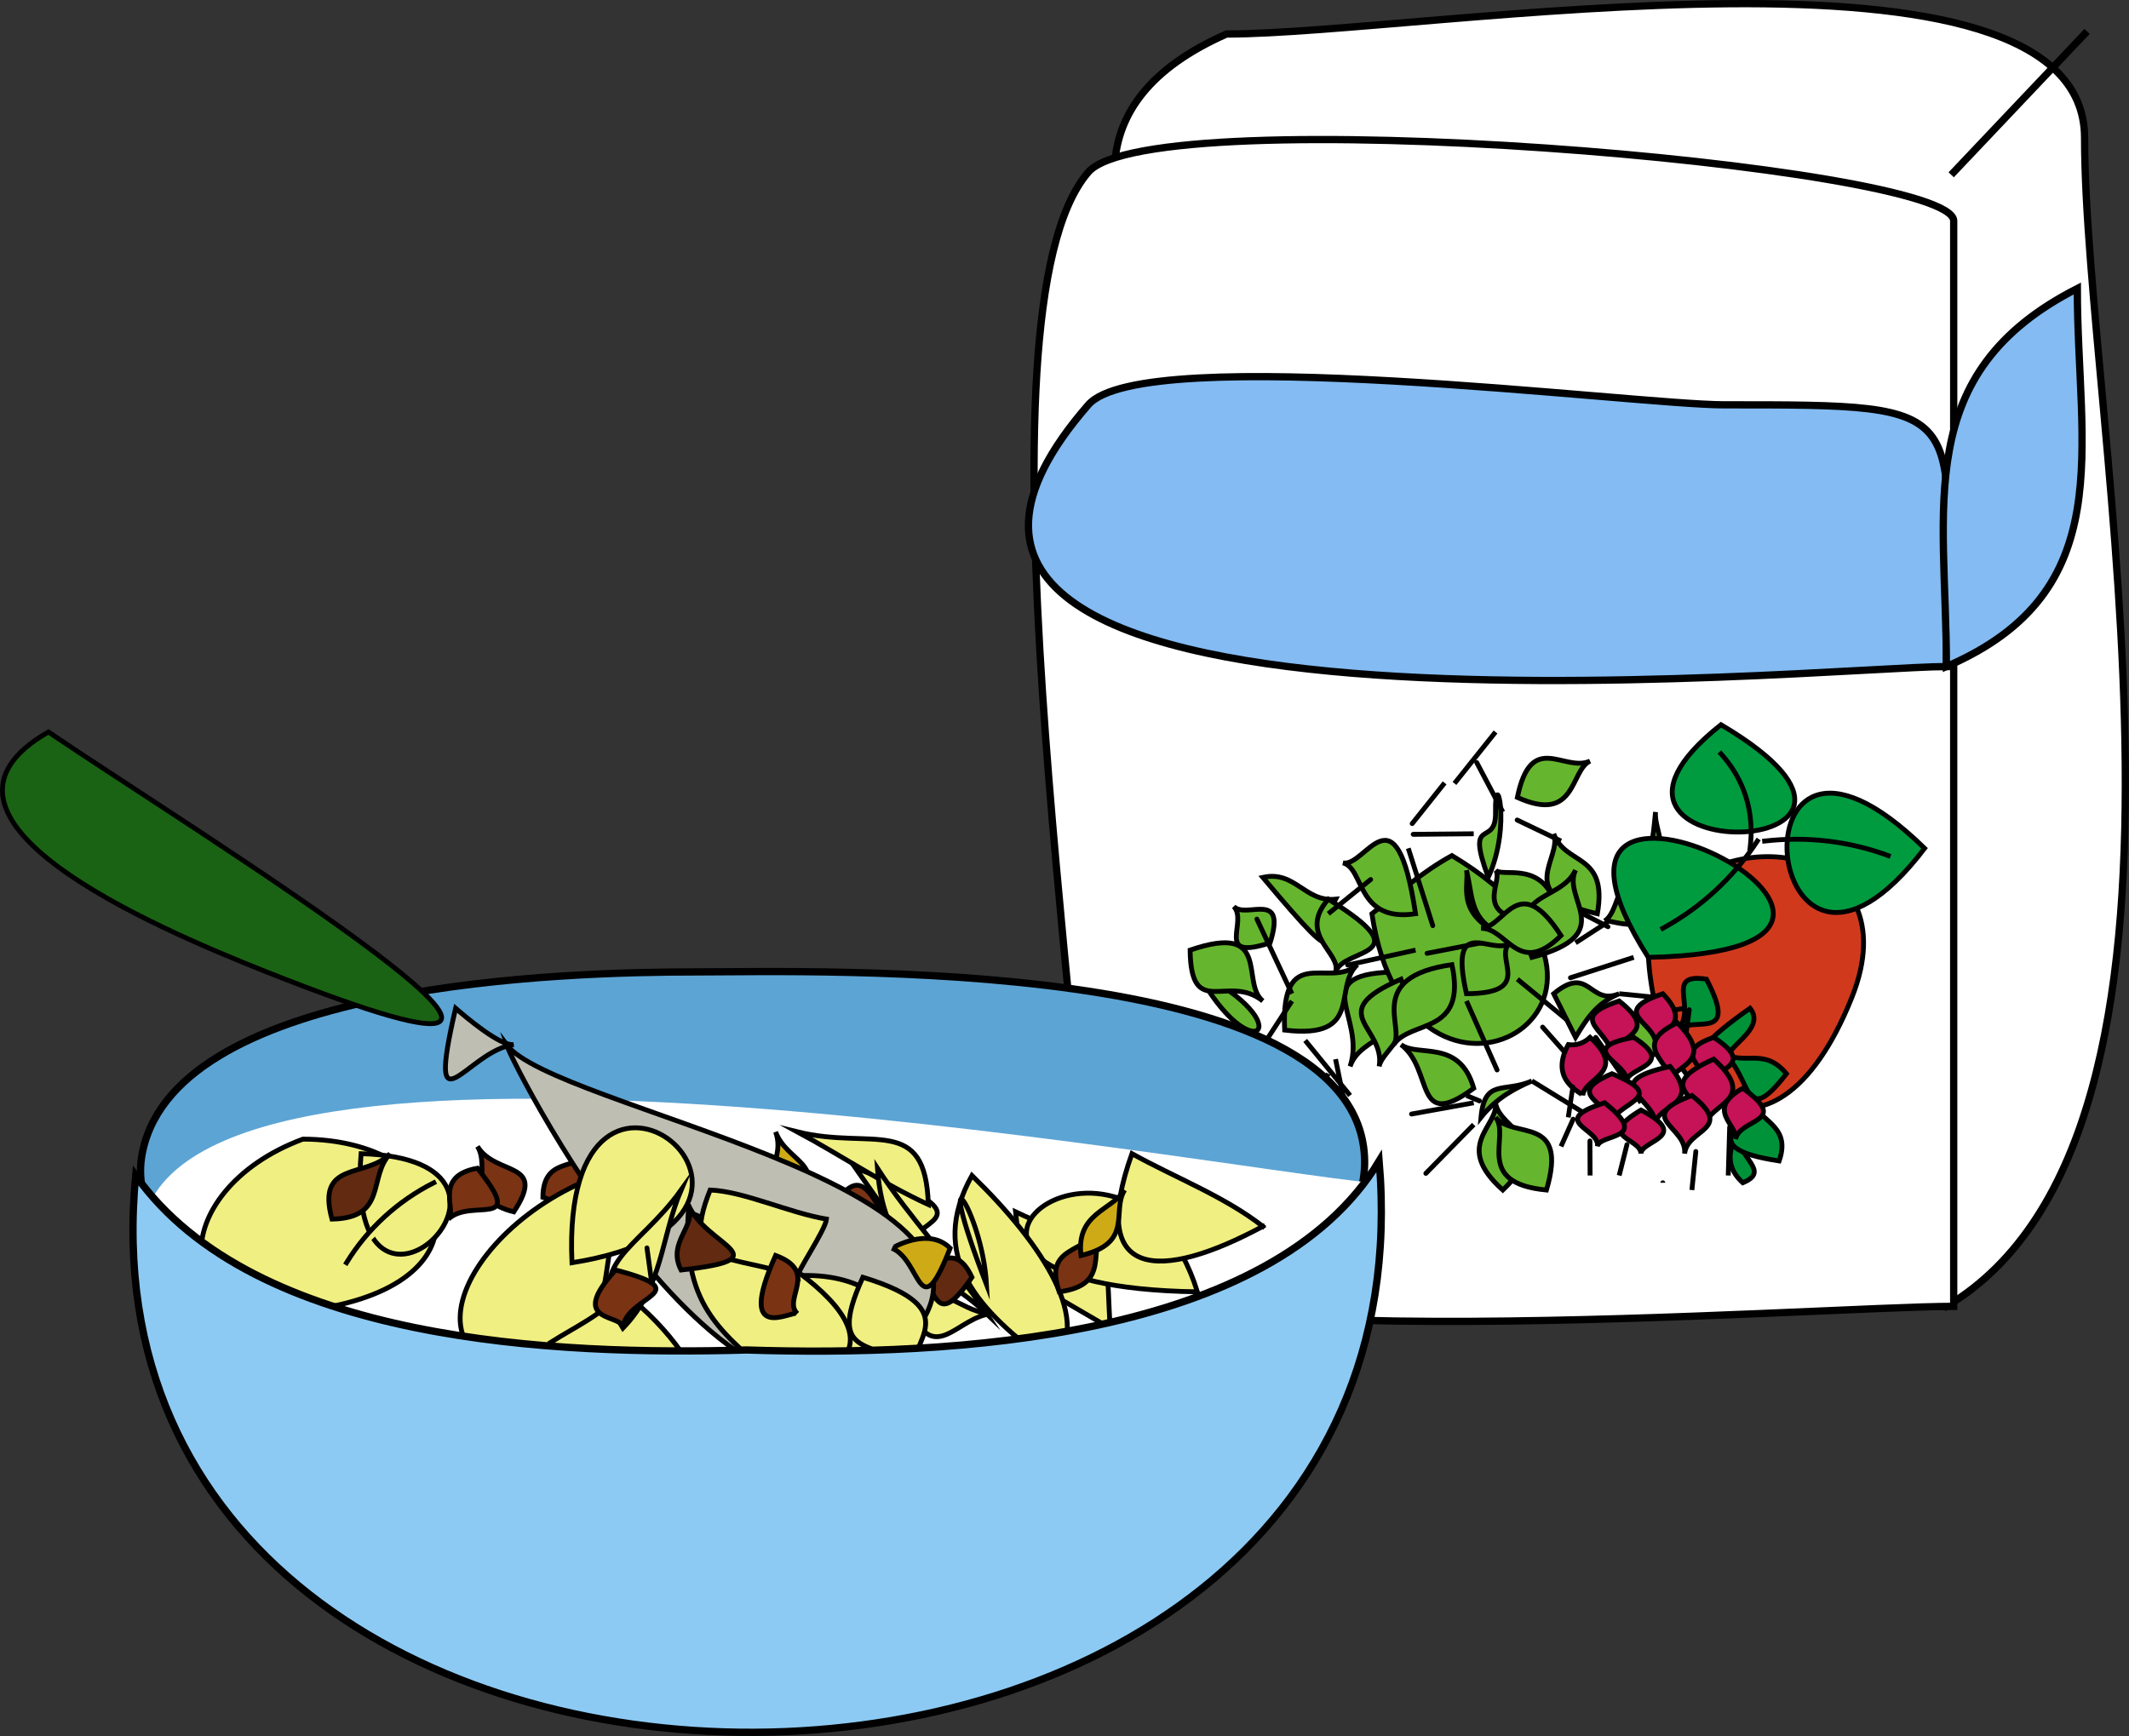 <svg xmlns="http://www.w3.org/2000/svg" xmlns:xlink="http://www.w3.org/1999/xlink" version="1.1" id="Layer_1" x="0px" y="0px" enable-background="new 0 0 822.05 841.89" xml:space="preserve" viewBox="303.76 330.16 219.57 179.08">
<rect x="303.76" y="330.16" width="219.57" height="179.08" fill="#333333" stroke="none"/>
<path fill-rule="evenodd" clip-rule="evenodd" fill="#FFFFFF" stroke="#000000" stroke-width="0.75" stroke-linecap="square" stroke-miterlimit="10" d="  M430.25,333.67c20.365,0,88.5-11.92,88.5,10.728c0,29.363,15.935,102.561-14.25,120.522c-17.099-22.559-34.197-45.118-51.297-67.677  C440.908,381.022,398.502,347.717,430.25,333.67z"/>
<path fill-rule="evenodd" clip-rule="evenodd" fill="#FFFFFF" stroke="#000000" stroke-width="0.75" stroke-linecap="square" stroke-miterlimit="10" d="  M505.25,464.92c-13.873,0-89.25,5.803-89.25-5.027c0-20.593-12.591-97.399,0-111.973c6.576-7.611,89.25-0.719,89.25,5.027  C505.25,390.272,505.25,427.596,505.25,464.92z"/>
<path fill-rule="evenodd" clip-rule="evenodd" fill="#F0EF82" d="M505.25,347.92l13.5-14.25L505.25,347.92z"/>
<line fill="none" stroke="#000000" stroke-width="0.75" stroke-linecap="square" stroke-miterlimit="10" x1="505.25" y1="347.92" x2="518.75" y2="333.67"/>
<path fill-rule="evenodd" clip-rule="evenodd" fill="#83BBF2" stroke="#000000" stroke-width="0.75" stroke-linecap="square" stroke-miterlimit="10" d="  M504.5,398.92c-12.331,0-121.454,10.844-88.5-27c5.7-6.546,56.368,0,65.556,0C508.299,371.92,504.5,371.811,504.5,398.92z"/>
<path fill-rule="evenodd" clip-rule="evenodd" fill="#83BBF2" stroke="#000000" stroke-width="0.75" stroke-linecap="square" stroke-miterlimit="10" d="  M518,359.92c-17.16,8.74-13.5,22.513-13.5,39C522.458,391.192,518,376.409,518,359.92z"/>
<path fill-rule="evenodd" clip-rule="evenodd" fill="#65B62E" stroke="#000000" stroke-width="0.5" stroke-linecap="square" stroke-miterlimit="10" d="  M461.75,441.67c-2.869,1.265-4.873-0.304-5.25,3.75C458.165,443.333,460.129,442.385,461.75,441.67z"/>
<path fill-rule="evenodd" clip-rule="evenodd" fill="#65B62E" stroke="#000000" stroke-width="0.5" stroke-linecap="square" stroke-miterlimit="10" d="  M455,443.17C457.986,444.4,455.546,443.395,455,443.17L455,443.17z"/>
<path fill-rule="evenodd" clip-rule="evenodd" fill="#65B62E" stroke="#000000" stroke-width="0.5" stroke-linecap="square" stroke-miterlimit="10" d="  M443,440.17c1.151-3.435,6.516-2.377,5.25-9.75C438.079,430.428,444.758,434.926,443,440.17z"/>
<path fill-rule="evenodd" clip-rule="evenodd" fill="#65B62E" stroke="#000000" stroke-width="0.5" stroke-linecap="square" stroke-miterlimit="10" d="  M443,443.17C436.811,435.583,436.836,435.613,443,443.17L443,443.17z"/>
<path fill-rule="evenodd" clip-rule="evenodd" fill="#65B62E" stroke="#000000" stroke-width="0.5" stroke-linecap="square" stroke-miterlimit="10" d="  M425.75,437.17C432.075,443.349,432.044,443.318,425.75,437.17L425.75,437.17z"/>
<path fill-rule="evenodd" clip-rule="evenodd" fill="#65B62E" stroke="#000000" stroke-width="0.5" stroke-linecap="square" stroke-miterlimit="10" d="  M427.25,430.42C432.978,440.895,438.082,435.907,427.25,430.42L427.25,430.42z"/>
<path fill-rule="evenodd" clip-rule="evenodd" fill="#65B62E" stroke="#000000" stroke-width="0.5" stroke-linecap="square" stroke-miterlimit="10" d="  M435.5,446.92C430.398,441.299,430.309,441.199,435.5,446.92L435.5,446.92z"/>
<path fill-rule="evenodd" clip-rule="evenodd" fill="#65B62E" stroke="#000000" stroke-width="0.5" stroke-linecap="square" stroke-miterlimit="10" d="  M431,423.67c1.523,1.595-2.068,5.646,3.75,3.75C436.497,421.875,432.274,425.004,431,423.67z"/>
<path fill-rule="evenodd" clip-rule="evenodd" fill="#65B62E" stroke="#000000" stroke-width="0.5" stroke-linecap="square" stroke-miterlimit="10" d="  M445.25,424.42c2.749-2.141,5.181-4.308,8.25-6C478.207,433.254,449.122,450.29,445.25,424.42z"/>
<path fill-rule="evenodd" clip-rule="evenodd" fill="#65B62E" stroke="#000000" stroke-width="0.5" stroke-linecap="square" stroke-miterlimit="10" d="  M448.25,437.92c1.767,1.328,6.044-0.628,7.5,4.5C449.532,447.02,451.658,440.483,448.25,437.92z"/>
<path fill-rule="evenodd" clip-rule="evenodd" fill="#65B62E" stroke="#000000" stroke-width="0.5" stroke-linecap="square" stroke-miterlimit="10" d="  M474.5,413.92c-0.208,2.12,2.36,4.74-2.25,7.5C474.094,418.975,474.227,416.704,474.5,413.92z"/>
<path fill-rule="evenodd" clip-rule="evenodd" fill="#65B62E" stroke="#000000" stroke-width="0.5" stroke-linecap="square" stroke-miterlimit="10" d="  M458,413.92c0.082,3.839-3.171,0.176-0.75,6.75C459.726,415.2,457.896,409.033,458,413.92z"/>
<path fill-rule="evenodd" clip-rule="evenodd" fill="#65B62E" stroke="#000000" stroke-width="0.5" stroke-linecap="square" stroke-miterlimit="10" d="  M467.75,434.17C470.277,436.621,471.119,437.437,467.75,434.17L467.75,434.17z"/>
<path fill-rule="evenodd" clip-rule="evenodd" fill="#65B62E" stroke="#000000" stroke-width="0.5" stroke-linecap="square" stroke-miterlimit="10" d="  M470.75,432.67c-2.396,1.002-3.431,2.71-4.5,4.5c-0.75-1.5-1.5-3-2.25-4.5C467.702,429.581,467.671,433.958,470.75,432.67z"/>
<path fill-rule="evenodd" clip-rule="evenodd" fill="#65B62E" stroke="#000000" stroke-width="0.5" stroke-linecap="square" stroke-miterlimit="10" d="  M467,424.42C473.221,427.627,466.212,424.014,467,424.42L467,424.42z"/>
<path fill-rule="evenodd" clip-rule="evenodd" fill="#65B62E" stroke="#000000" stroke-width="0.5" stroke-linecap="square" stroke-miterlimit="10" d="  M466.25,427.42C472.985,423.052,467.501,426.609,466.25,427.42L466.25,427.42z"/>
<path fill-rule="evenodd" clip-rule="evenodd" fill="#65B62E" stroke="#000000" stroke-width="0.5" stroke-linecap="square" stroke-miterlimit="10" d="  M455,419.92c0.736,3.165,0.31,4.998,3.75,6.75C453.725,424.4,455.34,421.383,455,419.92z"/>
<path fill-rule="evenodd" clip-rule="evenodd" fill="#65B62E" stroke="#000000" stroke-width="0.5" stroke-linecap="square" stroke-miterlimit="10" d="  M446,440.17c0.686-4.096-5.857-5.5,2.25-9C450.394,436.69,446.297,438.394,446,440.17z"/>
<path fill-rule="evenodd" clip-rule="evenodd" fill="#65B62E" stroke="#000000" stroke-width="0.5" stroke-linecap="square" stroke-miterlimit="10" d="  M458,443.92c0.378,2.807,6.373,3.62,0.75,9C453.552,448.279,458.331,446.373,458,443.92z"/>
<path fill-rule="evenodd" clip-rule="evenodd" fill="#65B62E" stroke="#000000" stroke-width="0.5" stroke-linecap="square" stroke-miterlimit="10" d="  M461.75,441.67C469.447,446.402,469.481,446.422,461.75,441.67L461.75,441.67z"/>
<path fill-rule="evenodd" clip-rule="evenodd" fill="#65B62E" stroke="#000000" stroke-width="0.5" stroke-linecap="square" stroke-miterlimit="10" d="  M477.5,438.67c-2.582-0.77-5.742,2.85-8.25-3C474.617,432.617,475.04,437.937,477.5,438.67z"/>
<path fill-rule="evenodd" clip-rule="evenodd" fill="#65B62E" stroke="#000000" stroke-width="0.5" stroke-linecap="square" stroke-miterlimit="10" d="  M464,416.17c1.188,3.319,5.603,1.924,4.5,8.25C459.721,422.458,464.932,418.773,464,416.17z"/>
<path fill-rule="evenodd" clip-rule="evenodd" fill="#65B62E" stroke="#000000" stroke-width="0.5" stroke-linecap="square" stroke-miterlimit="10" d="  M442.25,419.17c2.349,0.547,5.47-8.262,7.5,5.25C443.596,425.336,444.495,419.693,442.25,419.17z"/>
<path fill-rule="evenodd" clip-rule="evenodd" fill="#65B62E" stroke="#000000" stroke-width="0.5" stroke-linecap="square" stroke-miterlimit="10" d="  M452.75,410.92C449.922,414.472,446.898,418.268,452.75,410.92L452.75,410.92z"/>
<path fill-rule="evenodd" clip-rule="evenodd" fill="#65B62E" stroke="#000000" stroke-width="0.5" stroke-linecap="square" stroke-miterlimit="10" d="  M458,405.67C449.531,416.287,456.056,408.108,458,405.67L458,405.67z"/>
<path fill-rule="evenodd" clip-rule="evenodd" fill="#65B62E" stroke="#000000" stroke-width="0.5" stroke-linecap="square" stroke-miterlimit="10" d="  M467.75,408.67c-2.074,0.937-1.385,6.508-7.5,3.75C461.689,405.453,465.065,409.882,467.75,408.67z"/>
<path fill-rule="evenodd" clip-rule="evenodd" fill="#65B62E" stroke="#000000" stroke-width="0.5" stroke-linecap="square" stroke-miterlimit="10" d="  M441.5,422.92c-3.173,0.325-4.162-2.994-7.5-2.25C443.515,431.995,439.678,426.333,441.5,422.92z"/>
<path fill-rule="evenodd" clip-rule="evenodd" fill="#65B62E" stroke="#000000" stroke-width="0.5" stroke-linecap="square" stroke-miterlimit="10" d="  M428.75,440.92c-2.914,2.102-1.998,9.636-7.5,1.5C423.664,440.03,427.65,441.713,428.75,440.92z"/>
<path fill-rule="evenodd" clip-rule="evenodd" fill="#65B62E" stroke="#000000" stroke-width="0.5" stroke-linecap="square" stroke-miterlimit="10" d="  M441.5,439.42C443.434,448.906,443.734,450.386,441.5,439.42L441.5,439.42z"/>
<path fill-rule="evenodd" clip-rule="evenodd" fill="#65B62E" stroke="#000000" stroke-width="0.5" stroke-linecap="square" stroke-miterlimit="10" d="  M437.75,453.67c-0.04-2.841-5.43-3.248-1.5-9C443.544,447.056,437.698,449.971,437.75,453.67z"/>
<path fill-rule="evenodd" clip-rule="evenodd" fill="#65B62E" stroke="#000000" stroke-width="0.5" stroke-linecap="square" stroke-miterlimit="10" d="  M433.25,438.67C430.205,447.497,429.75,448.817,433.25,438.67L433.25,438.67z"/>
<path fill-rule="evenodd" clip-rule="evenodd" fill="#65B62E" stroke="#000000" stroke-width="0.5" stroke-linecap="square" stroke-miterlimit="10" d="  M434,433.42c-3.58-2.879-7.413,1.998-7.5-5.25C434.985,425.263,431.651,431.532,434,433.42z"/>
<path fill-rule="evenodd" clip-rule="evenodd" fill="#65B62E" stroke="#000000" stroke-width="0.5" stroke-linecap="square" stroke-miterlimit="10" d="  M443.75,429.67c-2.555,2.328,0.723,7.743-7.5,6.75C435.846,427.278,440.921,432.249,443.75,429.67z"/>
<path fill-rule="evenodd" clip-rule="evenodd" fill="#65B62E" stroke="#000000" stroke-width="0.5" stroke-linecap="square" stroke-miterlimit="10" d="  M441.5,430.42c0.636-1.94-3.977-3.811-0.75-7.5C450.562,428.968,442.337,427.864,441.5,430.42z"/>
<path fill-rule="evenodd" clip-rule="evenodd" fill="#65B62E" stroke="#000000" stroke-width="0.5" stroke-linecap="square" stroke-miterlimit="10" d="  M437,432.67C432.259,422.564,432.108,422.243,437,432.67L437,432.67z"/>
<path fill-rule="evenodd" clip-rule="evenodd" fill="#65B62E" stroke="#000000" stroke-width="0.5" stroke-linecap="square" stroke-miterlimit="10" d="  M437,433.42C431.904,441.256,431.861,441.322,437,433.42L437,433.42z"/>
<path fill-rule="evenodd" clip-rule="evenodd" fill="#65B62E" stroke="#000000" stroke-width="0.5" stroke-linecap="square" stroke-miterlimit="10" d="  M421.25,434.92C431.8,436.991,432.188,437.067,421.25,434.92L421.25,434.92z"/>
<path fill-rule="evenodd" clip-rule="evenodd" fill="#65B62E" stroke="#000000" stroke-width="0.5" stroke-linecap="square" stroke-miterlimit="10" d="  M440.75,440.92C436.084,449.533,436.578,448.62,440.75,440.92L440.75,440.92z"/>
<path fill-rule="evenodd" clip-rule="evenodd" fill="#65B62E" stroke="#000000" stroke-width="0.5" stroke-linecap="square" stroke-miterlimit="10" d="  M449.75,428.17C441.295,430.031,439.534,430.417,449.75,428.17L449.75,428.17z"/>
<path fill-rule="evenodd" clip-rule="evenodd" fill="#65B62E" stroke="#000000" stroke-width="0.5" stroke-linecap="square" stroke-miterlimit="10" d="  M440.75,424.42C446.438,419.826,446.714,419.603,440.75,424.42L440.75,424.42z"/>
<path fill-rule="evenodd" clip-rule="evenodd" fill="#65B62E" stroke="#000000" stroke-width="0.5" stroke-linecap="square" stroke-miterlimit="10" d="  M455.75,416.17C452.225,416.203,443.636,416.283,455.75,416.17L455.75,416.17z"/>
<path fill-rule="evenodd" clip-rule="evenodd" fill="#65B62E" stroke="#000000" stroke-width="0.5" stroke-linecap="square" stroke-miterlimit="10" d="  M449,417.67C452.076,427.381,452.663,429.232,449,417.67L449,417.67z"/>
<path fill-rule="evenodd" clip-rule="evenodd" fill="#65B62E" d="M450.5,394.42L450.5,394.42L450.5,394.42z"/>
<line fill="none" stroke="#000000" stroke-width="0.5" stroke-linecap="square" stroke-miterlimit="10" x1="450.5" y1="394.42" x2="450.5" y2="394.42"/>
<path fill-rule="evenodd" clip-rule="evenodd" fill="#65B62E" stroke="#000000" stroke-width="0.5" stroke-linecap="square" stroke-miterlimit="10" d="  M458.75,413.92C455.966,408.646,454.433,405.741,458.75,413.92L458.75,413.92z"/>
<path fill-rule="evenodd" clip-rule="evenodd" fill="#65B62E" stroke="#000000" stroke-width="0.5" stroke-linecap="square" stroke-miterlimit="10" d="  M464.75,416.92C460.027,414.655,457.53,413.456,464.75,416.92L464.75,416.92z"/>
<path fill-rule="evenodd" clip-rule="evenodd" fill="#65B62E" stroke="#000000" stroke-width="0.5" stroke-linecap="square" stroke-miterlimit="10" d="  M470.75,432.67C478.809,433.47,480.422,433.629,470.75,432.67L470.75,432.67z"/>
<path fill-rule="evenodd" clip-rule="evenodd" fill="#65B62E" stroke="#000000" stroke-width="0.5" stroke-linecap="square" stroke-miterlimit="10" d="  M458,419.92c0.94,1.062-2.806,5.069,4.5,5.25c0.263-0.921,0.763-1.671,1.5-2.25C462.376,419.038,458.67,420.677,458,419.92z"/>
<path fill-rule="evenodd" clip-rule="evenodd" fill="#65B62E" stroke="#000000" stroke-width="0.5" stroke-linecap="square" stroke-miterlimit="10" d="  M473,443.92C466.583,434.644,466.948,435.172,473,443.92L473,443.92z"/>
<path fill-rule="evenodd" clip-rule="evenodd" fill="#65B62E" stroke="#000000" stroke-width="0.5" stroke-linecap="square" stroke-miterlimit="10" d="  M447.5,437.92c1.21-1.816-2.986-6.947,6-8.25C455.083,436.963,449.226,435.329,447.5,437.92z"/>
<path fill-rule="evenodd" clip-rule="evenodd" fill="#65B62E" stroke="#000000" stroke-width="0.5" stroke-linecap="square" stroke-miterlimit="10" d="  M455.75,446.17C449.979,452.053,448.354,453.708,455.75,446.17L455.75,446.17z"/>
<path fill-rule="evenodd" clip-rule="evenodd" fill="#65B62E" stroke="#000000" stroke-width="0.5" stroke-linecap="square" stroke-miterlimit="10" d="  M459.5,427.42c-1.81,1.486,2.703,5.21-4.5,5.25C453.095,424.205,457.715,428.886,459.5,427.42z"/>
<path fill-rule="evenodd" clip-rule="evenodd" fill="#65B62E" stroke="#000000" stroke-width="0.5" stroke-linecap="square" stroke-miterlimit="10" d="  M458,445.42c1.881,2.307,7.535-0.285,5.25,7.5C455.656,452.196,459.599,447.381,458,445.42z"/>
<path fill-rule="evenodd" clip-rule="evenodd" fill="#65B62E" stroke="#000000" stroke-width="0.5" stroke-linecap="square" stroke-miterlimit="10" d="  M455.75,443.92C446.778,445.545,447.608,445.395,455.75,443.92L455.75,443.92z"/>
<path fill-rule="evenodd" clip-rule="evenodd" fill="#65B62E" stroke="#000000" stroke-width="0.5" stroke-linecap="square" stroke-miterlimit="10" d="  M456.5,427.42C448.839,428.912,449.129,428.855,456.5,427.42L456.5,427.42z"/>
<path fill-rule="evenodd" clip-rule="evenodd" fill="#65B62E" stroke="#000000" stroke-width="0.5" stroke-linecap="square" stroke-miterlimit="10" d="  M472.25,428.92C463.26,431.82,463.807,431.644,472.25,428.92L472.25,428.92z"/>
<path fill-rule="evenodd" clip-rule="evenodd" fill="#65B62E" stroke="#000000" stroke-width="0.5" stroke-linecap="square" stroke-miterlimit="10" d="  M466.25,419.92c-1.446,3.05,4.52,6.596-4.5,9C458.951,421.872,464.624,423.35,466.25,419.92z"/>
<path fill-rule="evenodd" clip-rule="evenodd" fill="#65B62E" stroke="#000000" stroke-width="0.5" stroke-linecap="square" stroke-miterlimit="10" d="  M467.75,441.67C461.697,434.802,460.746,433.722,467.75,441.67L467.75,441.67z"/>
<path fill-rule="evenodd" clip-rule="evenodd" fill="#65B62E" stroke="#000000" stroke-width="0.5" stroke-linecap="square" stroke-miterlimit="10" d="  M455,433.42C458.551,441.418,459.822,444.285,455,433.42L455,433.42z"/>
<path fill-rule="evenodd" clip-rule="evenodd" fill="#65B62E" stroke="#000000" stroke-width="0.5" stroke-linecap="square" stroke-miterlimit="10" d="  M460.25,431.17C467.279,436.939,466.919,436.643,460.25,431.17L460.25,431.17z"/>
<path fill-rule="evenodd" clip-rule="evenodd" fill="#65B62E" stroke="#000000" stroke-width="0.5" stroke-linecap="square" stroke-miterlimit="10" d="  M469.25,425.17c2.078-1.315,0.816-8.051,7.5-2.25C473.91,427.151,469.71,424.879,469.25,425.17z"/>
<path fill-rule="evenodd" clip-rule="evenodd" fill="#65B62E" stroke="#000000" stroke-width="0.5" stroke-linecap="square" stroke-miterlimit="10" d="  M456.5,425.92c2.459-0.045,3.827-6.103,8.25,0.75C460.331,431.034,459.225,425.871,456.5,425.92z"/>
<path fill-rule="evenodd" clip-rule="evenodd" fill="#5CA4D4" stroke="#000000" stroke-width="0.75" stroke-linecap="square" stroke-miterlimit="10" d="  M380.75,470.17c11.859-0.185,64.003-0.576,63.75-20.25c-0.273-21.295-56.677-19.5-69-19.5c-13.229,0-53.149,1.046-57,18.375  C314.099,468.6,370.185,470.474,380.75,470.17z"/>
<path fill-rule="evenodd" clip-rule="evenodd" fill="#FFFFFF" d="M445.25,452.17c4.91,40.078-131.224,24.257-126.75,4.125  C324.083,431.17,427.888,450.501,445.25,452.17z"/>
<path fill-rule="evenodd" clip-rule="evenodd" fill="#F0EF82" d="M427.25,434.92L427.25,434.92L427.25,434.92z"/>
<line fill="none" stroke="#000000" stroke-width="0.75" stroke-linecap="square" stroke-miterlimit="10" x1="427.25" y1="434.92" x2="427.25" y2="434.92"/>
<path fill-rule="evenodd" clip-rule="evenodd" fill="#009B3F" stroke="#000000" stroke-width="0.5" stroke-linecap="square" stroke-miterlimit="10" d="  M481.25,404.92C505.564,419.294,462.106,420.066,481.25,404.92L481.25,404.92z"/>
<path fill="none" stroke="#000000" stroke-width="0.5" stroke-linecap="square" stroke-miterlimit="10" d="M484.25,417.67  c0.468-3.675-0.556-7.05-3-9.75"/>
<path fill-rule="evenodd" clip-rule="evenodd" fill="#D1391D" stroke="#000000" stroke-width="0.5" stroke-linecap="square" stroke-miterlimit="10" d="  M473.75,425.17c-0.918,18.239,12.718,28.58,21,7.875C500.967,417.503,481.507,413.745,473.75,425.17z"/>
<path fill-rule="evenodd" clip-rule="evenodd" fill="#009B3F" stroke="#000000" stroke-width="0.5" stroke-linecap="square" stroke-miterlimit="10" d="  M473.75,428.92C510.008,428.193,456.433,401.65,473.75,428.92L473.75,428.92z"/>
<path fill="none" stroke="#000000" stroke-width="0.5" stroke-linecap="square" stroke-miterlimit="10" d="M485,416.92  c-2.488,3.784-5.801,6.849-9.75,9"/>
<path fill-rule="evenodd" clip-rule="evenodd" fill="#F4E800" d="M479,432.67C477.353,432.67,477.353,432.67,479,432.67L479,432.67z  "/>
<path fill-rule="evenodd" clip-rule="evenodd" fill="#F4E800" d="M487.25,433.42C485.603,433.42,485.603,433.42,487.25,433.42  L487.25,433.42z"/>
<path fill-rule="evenodd" clip-rule="evenodd" fill="#F4E800" d="M482,438.67C480.356,439.557,481.358,439.016,482,438.67  L482,438.67z"/>
<path fill-rule="evenodd" clip-rule="evenodd" fill="#F4E800" d="M486.5,438.67C485.896,438.067,485.896,438.067,486.5,438.67  L486.5,438.67z"/>
<path fill-rule="evenodd" clip-rule="evenodd" fill="#F4E800" d="M485.75,430.42C485.108,430.075,484.106,429.534,485.75,430.42  L485.75,430.42z"/>
<path fill-rule="evenodd" clip-rule="evenodd" fill="#F4E800" d="M488.75,435.67C487.927,434.847,487.927,434.847,488.75,435.67  L488.75,435.67z"/>
<path fill-rule="evenodd" clip-rule="evenodd" fill="#F4E800" d="M488,425.92C486.353,425.92,486.353,425.92,488,425.92L488,425.92z  "/>
<path fill-rule="evenodd" clip-rule="evenodd" fill="#F4E800" d="M483.5,432.67C482.896,433.274,482.896,433.274,483.5,432.67  L483.5,432.67z"/>
<path fill-rule="evenodd" clip-rule="evenodd" fill="#F4E800" d="M483.5,436.42C482.858,436.075,481.856,435.534,483.5,436.42  L483.5,436.42z"/>
<path fill-rule="evenodd" clip-rule="evenodd" fill="#F4E800" d="M480.5,435.67C478.643,435.221,479.057,435.322,480.5,435.67  L480.5,435.67z"/>
<path fill-rule="evenodd" clip-rule="evenodd" fill="#F4E800" d="M482.75,430.42C481.103,430.42,481.103,430.42,482.75,430.42  L482.75,430.42z"/>
<path fill-rule="evenodd" clip-rule="evenodd" fill="#F4E800" d="M488.75,429.67C487.106,430.557,488.108,430.016,488.75,429.67  L488.75,429.67z"/>
<path fill-rule="evenodd" clip-rule="evenodd" d="M491.75,437.17C490.63,437.17,490.63,437.17,491.75,437.17L491.75,437.17z"/>
<path fill-rule="evenodd" clip-rule="evenodd" d="M488,437.92C485.724,438.134,488.593,437.865,488,437.92L488,437.92z"/>
<path fill-rule="evenodd" clip-rule="evenodd" d="M482,442.42C482,445.087,482,439.753,482,442.42L482,442.42z"/>
<path fill-rule="evenodd" clip-rule="evenodd" d="M484.25,438.67C483.646,438.067,483.646,438.067,484.25,438.67L484.25,438.67z"/>
<path fill-rule="evenodd" clip-rule="evenodd" d="M480.5,440.17C480.154,440.812,479.613,441.814,480.5,440.17L480.5,440.17z"/>
<path fill-rule="evenodd" clip-rule="evenodd" d="M482.75,445.42C482.146,444.817,482.146,444.817,482.75,445.42L482.75,445.42z"/>
<path fill-rule="evenodd" clip-rule="evenodd" d="M485.75,440.92C483.474,441.134,486.343,440.865,485.75,440.92L485.75,440.92z"/>
<path fill-rule="evenodd" clip-rule="evenodd" d="M481.25,443.92C481.843,443.976,478.974,443.707,481.25,443.92L481.25,443.92z"/>
<path fill-rule="evenodd" clip-rule="evenodd" d="M484.25,440.92C483.646,440.317,483.646,440.317,484.25,440.92L484.25,440.92z"/>
<path fill-rule="evenodd" clip-rule="evenodd" d="M479,439.42C479.593,439.476,476.724,439.207,479,439.42L479,439.42z"/>
<path fill-rule="evenodd" clip-rule="evenodd" d="M483.5,443.92C483.5,442.92,483.5,442.92,483.5,443.92L483.5,443.92z"/>
<path fill-rule="evenodd" clip-rule="evenodd" d="M488,440.17C488,442.837,488,437.503,488,440.17L488,440.17z"/>
<path fill-rule="evenodd" clip-rule="evenodd" fill="#F4E800" d="M491.75,434.17C490.927,433.347,490.927,433.347,491.75,434.17  L491.75,434.17z"/>
<path fill-rule="evenodd" clip-rule="evenodd" fill="#F4E800" d="M492.5,429.67C491.677,428.847,491.677,428.847,492.5,429.67  L492.5,429.67z"/>
<path fill-rule="evenodd" clip-rule="evenodd" fill="#F4E800" d="M495.5,427.42C493.224,427.634,496.093,427.365,495.5,427.42  L495.5,427.42z"/>
<path fill-rule="evenodd" clip-rule="evenodd" fill="#F4E800" d="M488.75,431.92C488.213,431.92,488.213,431.92,488.75,431.92  L488.75,431.92z"/>
<path fill-rule="evenodd" clip-rule="evenodd" fill="#F4E800" d="M489.5,427.42C489.5,430.087,489.5,424.753,489.5,427.42  L489.5,427.42z"/>
<path fill-rule="evenodd" clip-rule="evenodd" fill="#F4E800" d="M494.75,431.17C492.474,431.384,495.343,431.115,494.75,431.17  L494.75,431.17z"/>
<path fill-rule="evenodd" clip-rule="evenodd" fill="#F4E800" d="M486.5,442.42C485.677,441.597,485.677,441.597,486.5,442.42  L486.5,442.42z"/>
<path fill-rule="evenodd" clip-rule="evenodd" fill="#F4E800" d="M485,427.42C484.463,427.42,484.463,427.42,485,427.42L485,427.42z  "/>
<path fill-rule="evenodd" clip-rule="evenodd" fill="#F4E800" d="M487.25,423.67C486.13,423.67,486.13,423.67,487.25,423.67  L487.25,423.67z"/>
<path fill-rule="evenodd" clip-rule="evenodd" fill="#F4E800" d="M488,427.42C487.396,428.024,487.396,428.024,488,427.42  L488,427.42z"/>
<path fill-rule="evenodd" clip-rule="evenodd" fill="#F4E800" d="M489.5,425.17C487.224,425.384,490.093,425.115,489.5,425.17  L489.5,425.17z"/>
<path fill-rule="evenodd" clip-rule="evenodd" fill="#009B3F" stroke="#000000" stroke-width="0.5" stroke-linecap="square" stroke-miterlimit="10" d="  M502.25,417.67C481.424,397.298,485.325,439.905,502.25,417.67L502.25,417.67z"/>
<path fill="none" stroke="#000000" stroke-width="0.5" stroke-linecap="square" stroke-miterlimit="10" d="M485.75,416.92  c4.379-0.496,8.661,0,12.75,1.5"/>
<path fill-rule="evenodd" clip-rule="evenodd" fill="#F0EF82" stroke="#000000" stroke-width="0.5" stroke-linecap="square" stroke-miterlimit="10" d="  M335,447.67c15.101,0.033,20.069,13.794,3,17.25C320.375,468.489,320.714,452.969,335,447.67z"/>
<path fill-rule="evenodd" clip-rule="evenodd" fill="#F0EF82" d="M409.25,461.92c-0.25-2.25-0.5-4.5-0.75-6.75  c10.482,4.987,9.111,0.339,9.75,12C415.25,465.42,412.25,463.67,409.25,461.92z"/>
<path fill="none" stroke="#000000" stroke-width="0.5" stroke-linecap="square" stroke-miterlimit="10" d="M409.25,461.92  c-0.25-2.25-0.5-4.5-0.75-6.75c10.482,4.987,9.111,0.339,9.75,12C415.25,465.42,412.25,463.67,409.25,461.92"/>
<path fill-rule="evenodd" clip-rule="evenodd" fill="#F0EF82" stroke="#000000" stroke-width="0.5" stroke-linecap="square" stroke-miterlimit="10" d="  M341,449.17C339.144,472.208,362.577,449.761,341,449.17L341,449.17z"/>
<path fill-rule="evenodd" clip-rule="evenodd" fill="#F0EF82" stroke="#000000" stroke-width="0.5" stroke-linecap="square" stroke-miterlimit="10" d="  M427.25,463.42C420.204,440.775,391.363,462.917,427.25,463.42L427.25,463.42z"/>
<path fill-rule="evenodd" clip-rule="evenodd" fill="#F0EF82" d="M398,458.17c0.349-2.305,8.073-2.435-6-7.5  C392.02,450.705,397.913,459.292,398,458.17z"/>
<path fill="none" stroke="#000000" stroke-width="0.5" stroke-linecap="square" stroke-miterlimit="10" d="M398,458.17  c0.349-2.305,8.073-2.435-6-7.5c1.75,2.5,3.5,5,5.25,7.5"/>
<path fill-rule="evenodd" clip-rule="evenodd" fill="#F0EF82" stroke="#000000" stroke-width="0.5" stroke-linecap="square" stroke-miterlimit="10" d="  M406.25,465.67c-3.818,0.081-6.319,6.2-9-1.5C401.672,462.544,402.892,465.742,406.25,465.67z"/>
<path fill-rule="evenodd" clip-rule="evenodd" fill="#F0EF82" stroke="#000000" stroke-width="0.5" stroke-linecap="square" stroke-miterlimit="10" d="  M412.25,470.92c4.336-4.226-0.802-12.248-8.25-19.5C399.37,459.767,404.55,465.361,412.25,470.92z"/>
<path fill-rule="evenodd" clip-rule="evenodd" fill="#F0EF82" d="M434,456.67c-10.525,5.661-18.167,5.604-13.5-7.5  C424.89,451.609,430.059,453.584,434,456.67z"/>
<path fill="none" stroke="#000000" stroke-width="0.5" stroke-linecap="square" stroke-miterlimit="10" d="M434,456.67  c-10.525,5.661-18.167,5.604-13.5-7.5C424.89,451.609,430.059,453.584,434,456.67"/>
<path fill-rule="evenodd" clip-rule="evenodd" fill="#F0EF82" stroke="#000000" stroke-width="0.5" stroke-linecap="square" stroke-miterlimit="10" d="  M405.5,462.67C399.638,447.472,405.069,454.949,405.5,462.67L405.5,462.67z"/>
<path fill-rule="evenodd" clip-rule="evenodd" fill="#F0EF82" stroke="#000000" stroke-width="0.5" stroke-linecap="square" stroke-miterlimit="10" d="  M386,446.92c7.698,1.898,13.216-1.857,13.5,7.5C394.765,452.241,390.563,449.374,386,446.92z"/>
<path fill-rule="evenodd" clip-rule="evenodd" fill="#F0EF82" stroke="#000000" stroke-width="0.5" stroke-linecap="square" stroke-miterlimit="10" d="  M405.5,465.67c-5.047-4.83-10.54-5.092-11.25-15C397.739,456.046,401.873,460.194,405.5,465.67z"/>
<path fill-rule="evenodd" clip-rule="evenodd" fill="#F0EF82" d="M348.5,452.17c-3.382,2.761-6.63,4.376-9,8.25  C342.5,457.67,345.5,454.92,348.5,452.17z"/>
<path fill="none" stroke="#000000" stroke-width="0.5" stroke-linecap="square" stroke-miterlimit="10" d="M348.5,452.17  c-3.709,1.867-6.859,4.751-9,8.25"/>
<path fill-rule="evenodd" clip-rule="evenodd" fill="#622A11" stroke="#000000" stroke-width="0.5" stroke-linecap="square" stroke-miterlimit="10" d="  M365.75,451.42C364.572,453.687,361.931,458.768,365.75,451.42L365.75,451.42z"/>
<path fill-rule="evenodd" clip-rule="evenodd" fill="#7A3313" stroke="#000000" stroke-width="0.5" stroke-linecap="square" stroke-miterlimit="10" d="  M354.5,460.42C357.225,469.26,357.473,470.067,354.5,460.42L354.5,460.42z"/>
<path fill-rule="evenodd" clip-rule="evenodd" fill="#622A11" stroke="#000000" stroke-width="0.5" stroke-linecap="square" stroke-miterlimit="10" d="  M344,449.17c-2.31,2.425-0.256,6.626-6,6.75C336.323,449.836,341.542,451.75,344,449.17z"/>
<path fill-rule="evenodd" clip-rule="evenodd" fill="#622A11" stroke="#000000" stroke-width="0.5" stroke-linecap="square" stroke-miterlimit="10" d="  M397.25,460.42c2.735,1.292,4.771-2.737,6.75,1.5C399.669,468.179,400.672,462.038,397.25,460.42z"/>
<path fill-rule="evenodd" clip-rule="evenodd" fill="#7A3313" stroke="#000000" stroke-width="0.5" stroke-linecap="square" stroke-miterlimit="10" d="  M417.5,456.67c-1.901,2.885-6.115,1.953-4.5,6.75C418.404,462.711,415.926,459.06,417.5,456.67z"/>
<path fill-rule="evenodd" clip-rule="evenodd" fill="#7A3313" stroke="#000000" stroke-width="0.5" stroke-linecap="square" stroke-miterlimit="10" d="  M353,448.42c1.919,3.114,7.246,1.453,3.75,6.75C351.768,453.93,354.373,450.648,353,448.42z"/>
<path fill-rule="evenodd" clip-rule="evenodd" fill="#7A3313" stroke="#000000" stroke-width="0.5" stroke-linecap="square" stroke-miterlimit="10" d="  M387.5,455.17c3.547-0.347,4.163-6.447,7.5,0.75C391.464,459.104,391.104,454.818,387.5,455.17z"/>
<path fill-rule="evenodd" clip-rule="evenodd" fill="#7A3313" stroke="#000000" stroke-width="0.5" stroke-linecap="square" stroke-miterlimit="10" d="  M364.25,449.17c-1.08,1.682-4.479,0.385-4.5,4.5c0.921,0.263,1.671,0.763,2.25,1.5C365.451,453.371,362.75,451.507,364.25,449.17z"/>
<path fill-rule="evenodd" clip-rule="evenodd" fill="#7A3313" stroke="#000000" stroke-width="0.5" stroke-linecap="square" stroke-miterlimit="10" d="  M350,455.92c2.38-2.237,8.134,1.177,3-5.25C348.391,451.492,350.932,455.044,350,455.92z"/>
<path fill-rule="evenodd" clip-rule="evenodd" fill="#7A3313" stroke="#000000" stroke-width="0.5" stroke-linecap="square" stroke-miterlimit="10" d="  M380.75,451.42c0.667,1.518,4.878,3.241,2.25,7.5C379.869,456.17,382.126,454.548,380.75,451.42z"/>
<path fill-rule="evenodd" clip-rule="evenodd" fill="#CEAB16" stroke="#000000" stroke-width="0.5" stroke-linecap="square" stroke-miterlimit="10" d="  M357.5,456.67C360.077,467.168,359.116,463.253,357.5,456.67L357.5,456.67z"/>
<path fill-rule="evenodd" clip-rule="evenodd" fill="#CEAB16" stroke="#000000" stroke-width="0.5" stroke-linecap="square" stroke-miterlimit="10" d="  M374,450.67c-1.717,2.091,0.686,6.739-6,6.75C367.131,452.367,371.916,453.208,374,450.67z"/>
<path fill-rule="evenodd" clip-rule="evenodd" fill="#CEAB16" stroke="#000000" stroke-width="0.5" stroke-linecap="square" stroke-miterlimit="10" d="  M419.75,452.92c-1.344,2.118-5.016,2.38-4.5,6.75C420.727,458.386,418.36,455.111,419.75,452.92z"/>
<path fill-rule="evenodd" clip-rule="evenodd" fill="#CEAB16" stroke="#000000" stroke-width="0.5" stroke-linecap="square" stroke-miterlimit="10" d="  M383.75,446.92c1.146,3.152,5.48,3.272,2.25,7.5C380.642,452.325,385.016,450.402,383.75,446.92z"/>
<path fill-rule="evenodd" clip-rule="evenodd" fill="#009239" stroke="#000000" stroke-width="0.5" stroke-linecap="square" stroke-miterlimit="10" d="  M477.5,434.17C475.074,434.578,472.886,434.945,477.5,434.17L477.5,434.17z"/>
<path fill-rule="evenodd" clip-rule="evenodd" fill="#009239" stroke="#000000" stroke-width="0.5" stroke-linecap="square" stroke-miterlimit="10" d="  M482.75,446.92c0.439,2.886,3.611,4.05,0.75,5.25C481.014,449.899,482.873,447.728,482.75,446.92z"/>
<path fill-rule="evenodd" clip-rule="evenodd" fill="#009239" stroke="#000000" stroke-width="0.5" stroke-linecap="square" stroke-miterlimit="10" d="  M484.25,443.17c0.499,2.725,4.37,2.804,3,6.75C477.81,448.474,484.751,445.904,484.25,443.17z"/>
<path fill-rule="evenodd" clip-rule="evenodd" fill="#009239" stroke="#000000" stroke-width="0.5" stroke-linecap="square" stroke-miterlimit="10" d="  M481.25,438.67c2.371,1.569,4.381-0.589,6.75,2.25C483.35,446.945,484.542,440.85,481.25,438.67z"/>
<path fill-rule="evenodd" clip-rule="evenodd" fill="#009239" stroke="#000000" stroke-width="0.5" stroke-linecap="square" stroke-miterlimit="10" d="  M476.75,436.42c2.163-2.176-1.486-5.951,3-5.25C483.203,437.796,478.315,434.845,476.75,436.42z"/>
<path fill-rule="evenodd" clip-rule="evenodd" fill="#009239" stroke="#000000" stroke-width="0.5" stroke-linecap="square" stroke-miterlimit="10" d="  M482,439.42c-0.509-1.166,3.986-3.07,2.25-5.25C474.845,440.749,481.879,439.142,482,439.42z"/>
<path fill-rule="evenodd" clip-rule="evenodd" fill="#C61256" stroke="#000000" stroke-width="0.5" stroke-linecap="square" stroke-miterlimit="10" d="  M477.5,437.92C478.026,433.97,478.243,432.343,477.5,437.92L477.5,437.92z"/>
<path fill-rule="evenodd" clip-rule="evenodd" fill="#C61256" stroke="#000000" stroke-width="0.5" stroke-linecap="square" stroke-miterlimit="10" d="  M479.75,442.42c0.445-2.188-3.997-3.599,0.75-5.25C485.217,440.278,480.186,440.284,479.75,442.42z"/>
<path fill-rule="evenodd" clip-rule="evenodd" fill="#C61256" stroke="#000000" stroke-width="0.5" stroke-linecap="square" stroke-miterlimit="10" d="  M482.75,447.67c0.309-1.418-3.228-3.033,0.75-5.25C488.481,445.995,483.228,445.472,482.75,447.67z"/>
<path fill-rule="evenodd" clip-rule="evenodd" fill="#C61256" stroke="#000000" stroke-width="0.5" stroke-linecap="square" stroke-miterlimit="10" d="  M474.5,437.92c0.17-2.258-4.996-3.292,0.75-5.25C478.545,436.082,474.605,436.516,474.5,437.92z"/>
<path fill-rule="evenodd" clip-rule="evenodd" fill="#C61256" stroke="#000000" stroke-width="0.5" stroke-linecap="square" stroke-miterlimit="10" d="  M476,441.67c0.266-1.811-4.236-3.67,0.75-6C480.861,439.811,476.23,440.101,476,441.67z"/>
<path fill-rule="evenodd" clip-rule="evenodd" fill="#C61256" stroke="#000000" stroke-width="0.5" stroke-linecap="square" stroke-miterlimit="10" d="  M479.75,446.17c0.131-2.752-6.018-3.729,0.75-6.75C485.294,443.729,479.852,444.027,479.75,446.17z"/>
<path fill-rule="evenodd" clip-rule="evenodd" fill="#C61256" stroke="#000000" stroke-width="0.5" stroke-linecap="square" stroke-miterlimit="10" d="  M482,451.42C482.209,444.323,482.183,445.204,482,451.42L482,451.42z"/>
<path fill-rule="evenodd" clip-rule="evenodd" fill="#C61256" stroke="#000000" stroke-width="0.5" stroke-linecap="square" stroke-miterlimit="10" d="  M470,439.42c0.258-2.939-5.138-4.061,0.75-6C475.229,436.983,470.227,436.833,470,439.42z"/>
<path fill-rule="evenodd" clip-rule="evenodd" fill="#C61256" stroke="#000000" stroke-width="0.5" stroke-linecap="square" stroke-miterlimit="10" d="  M471.5,441.67c0.263-1.833-5.478-3.332,0.75-4.5C476.727,440.077,471.708,440.218,471.5,441.67z"/>
<path fill-rule="evenodd" clip-rule="evenodd" fill="#C61256" stroke="#000000" stroke-width="0.5" stroke-linecap="square" stroke-miterlimit="10" d="  M474.5,446.17c0.054-2.717-6.129-4.301,1.5-6C479.409,444.325,474.542,444.031,474.5,446.17z"/>
<path fill-rule="evenodd" clip-rule="evenodd" fill="#C61256" stroke="#000000" stroke-width="0.5" stroke-linecap="square" stroke-miterlimit="10" d="  M477.5,449.17c0.283-2.824-5.312-3.728,0.75-6C482.72,446.726,477.762,446.569,477.5,449.17z"/>
<path fill-rule="evenodd" clip-rule="evenodd" fill="#C61256" stroke="#000000" stroke-width="0.5" stroke-linecap="square" stroke-miterlimit="10" d="  M478.25,452.92C478.783,447.704,478.8,447.543,478.25,452.92L478.25,452.92z"/>
<path fill-rule="evenodd" clip-rule="evenodd" fill="#C61256" stroke="#000000" stroke-width="0.5" stroke-linecap="square" stroke-miterlimit="10" d="  M467,443.17c0.013-0.261-3.563-1.475-1.5-5.25c0.835,0.112,1.585-0.138,2.25-0.75C471.735,440.812,467.088,441.37,467,443.17z"/>
<path fill-rule="evenodd" clip-rule="evenodd" fill="#C61256" stroke="#000000" stroke-width="0.5" stroke-linecap="square" stroke-miterlimit="10" d="  M470,446.17c0.047-2.297-5.222-3.02,0-5.25C476.342,443.518,470.048,443.847,470,446.17z"/>
<path fill-rule="evenodd" clip-rule="evenodd" fill="#C61256" stroke="#000000" stroke-width="0.5" stroke-linecap="square" stroke-miterlimit="10" d="  M473,449.17c-0.022-1.638-4.75-1.671,0-4.5C478.291,447.444,472.981,447.796,473,449.17z"/>
<path fill-rule="evenodd" clip-rule="evenodd" fill="#C61256" stroke="#000000" stroke-width="0.5" stroke-linecap="square" stroke-miterlimit="10" d="  M475.25,452.17C475.25,447.306,475.25,447.306,475.25,452.17L475.25,452.17z"/>
<path fill-rule="evenodd" clip-rule="evenodd" fill="#C61256" stroke="#000000" stroke-width="0.5" stroke-linecap="square" stroke-miterlimit="10" d="  M465.5,445.42C466.114,441.256,466.121,441.214,465.5,445.42L465.5,445.42z"/>
<path fill-rule="evenodd" clip-rule="evenodd" fill="#C61256" stroke="#000000" stroke-width="0.5" stroke-linecap="square" stroke-miterlimit="10" d="  M468.5,448.42c0.365-1.817-5.257-2.579,0.75-4.5C474.15,447.822,468.777,447.042,468.5,448.42z"/>
<path fill-rule="evenodd" clip-rule="evenodd" fill="#C61256" stroke="#000000" stroke-width="0.5" stroke-linecap="square" stroke-miterlimit="10" d="  M470.75,451.42C471.972,446.58,471.664,447.796,470.75,451.42L470.75,451.42z"/>
<path fill-rule="evenodd" clip-rule="evenodd" fill="#C61256" stroke="#000000" stroke-width="0.5" stroke-linecap="square" stroke-miterlimit="10" d="  M464.75,448.42C466.26,445.041,466.586,444.31,464.75,448.42L464.75,448.42z"/>
<path fill-rule="evenodd" clip-rule="evenodd" fill="#C61256" stroke="#000000" stroke-width="0.5" stroke-linecap="square" stroke-miterlimit="10" d="  M467.75,451.42C467.724,445.546,467.734,447.943,467.75,451.42L467.75,451.42z"/>
<path fill-rule="evenodd" clip-rule="evenodd" fill="#BFBEB2" stroke="#000000" stroke-width="0.5" stroke-linecap="square" stroke-miterlimit="10" d="  M356,437.92c4.811,6.539,53.588,14.3,42.375,29.25C381.93,489.097,356.752,440.412,356,437.92z"/>
<path fill-rule="evenodd" clip-rule="evenodd" fill="#BFBEB2" stroke="#000000" stroke-width="0.5" stroke-linecap="square" stroke-miterlimit="10" d="  M356.75,437.92c-4.772,0.59-9.114,9.659-6-3.75C351.887,435.154,355.349,438.093,356.75,437.92z"/>
<path fill-rule="evenodd" clip-rule="evenodd" fill="#1A6314" stroke="#000000" stroke-width="0.5" stroke-linecap="square" stroke-miterlimit="10" d="  M308.75,405.67c-15.377,8.821,10.568,20.018,22.5,24.75C376.783,448.479,323.623,415.763,308.75,405.67z"/>
<path fill-rule="evenodd" clip-rule="evenodd" fill="#F0EF82" stroke="#000000" stroke-width="0.5" stroke-linecap="square" stroke-miterlimit="10" d="  M380.75,462.67c15.019-4.294,22.076,7.002,10.5,17.25C387.996,474.575,382.434,468.637,380.75,462.67z"/>
<path fill-rule="evenodd" clip-rule="evenodd" fill="#F0EF82" stroke="#000000" stroke-width="0.5" stroke-linecap="square" stroke-miterlimit="10" d="  M384.5,486.67c8.949-0.715,13.857,0.528,9.75-12C391.033,478.629,387.299,482.414,384.5,486.67z"/>
<path fill-rule="evenodd" clip-rule="evenodd" fill="#F0EF82" stroke="#000000" stroke-width="0.5" stroke-linecap="square" stroke-miterlimit="10" d="  M382.25,488.17c11.378-6.314,12.119-18.206-2.25-21.75C380.033,473.126,379.883,481.724,382.25,488.17z"/>
<path fill-rule="evenodd" clip-rule="evenodd" fill="#F0EF82" stroke="#000000" stroke-width="0.5" stroke-linecap="square" stroke-miterlimit="10" d="  M374.75,487.42c4.479-4.297,13.647-1.23,1.5-10.5C375.75,480.42,375.25,483.92,374.75,487.42z"/>
<path fill-rule="evenodd" clip-rule="evenodd" fill="#F0EF82" stroke="#000000" stroke-width="0.5" stroke-linecap="square" stroke-miterlimit="10" d="  M384.5,473.17c16.696-3.638-0.751-14.418-9.75-18C374.093,465.415,378.534,467.774,384.5,473.17z"/>
<path fill-rule="evenodd" clip-rule="evenodd" fill="#F0EF82" stroke="#000000" stroke-width="0.5" stroke-linecap="square" stroke-miterlimit="10" d="  M368,481.42c-1.56-3.181-5.792-2.389-2.25-6.75C367.514,476.489,366.783,478.938,368,481.42z"/>
<path fill-rule="evenodd" clip-rule="evenodd" fill="#F0EF82" stroke="#000000" stroke-width="0.5" stroke-linecap="square" stroke-miterlimit="10" d="  M363.5,472.42c-21.736,0.866-11.043-17.798,4.5-21.75C366.561,457.627,366.298,465.928,363.5,472.42z"/>
<path fill-rule="evenodd" clip-rule="evenodd" fill="#F0EF82" stroke="#000000" stroke-width="0.5" stroke-linecap="square" stroke-miterlimit="10" d="  M362.75,460.42C361.429,431.505,391.309,455.888,362.75,460.42L362.75,460.42z"/>
<path fill-rule="evenodd" clip-rule="evenodd" fill="#F0EF82" stroke="#000000" stroke-width="0.5" stroke-linecap="square" stroke-miterlimit="10" d="  M386,461.92c-6.542-2.545-12.363-0.651-9-9c3.449,0.129,8.14,2.357,12,3C388.866,457.112,385.877,461.415,386,461.92z"/>
<path fill-rule="evenodd" clip-rule="evenodd" fill="#F0EF82" stroke="#000000" stroke-width="0.5" stroke-linecap="square" stroke-miterlimit="10" d="  M360.5,468.67c9.146,32.238,28.278,10.99,7.5-5.25C365.642,465.919,363.211,466.951,360.5,468.67z"/>
<path fill-rule="evenodd" clip-rule="evenodd" fill="#F0EF82" stroke="#000000" stroke-width="0.5" stroke-linecap="square" stroke-miterlimit="10" d="  M398,471.67c-0.717-2.991,5.701-6.429-5.25-9.75C388.702,470.775,394.359,468.03,398,471.67z"/>
<path fill-rule="evenodd" clip-rule="evenodd" fill="#F0EF82" stroke="#000000" stroke-width="0.5" stroke-linecap="square" stroke-miterlimit="10" d="  M374,452.92c-4.499,6.282-10.121,7.444-6,14.25C372.114,462.932,371.906,457.891,374,452.92z"/>
<path fill-rule="evenodd" clip-rule="evenodd" fill="#8DCAF3" stroke="#000000" stroke-width="0.75" stroke-linecap="square" stroke-miterlimit="10" d="  M380.75,469.42c-19.525,0.562-50.725-0.729-63-18c-7.329,76.775,134.836,76.899,128.25-1.5  C434.869,468.374,401.668,470.101,380.75,469.42z"/>
<path fill-rule="evenodd" clip-rule="evenodd" fill="#7A3313" stroke="#000000" stroke-width="0.5" stroke-linecap="square" stroke-miterlimit="10" d="  M368,467.17c0.109-1.532-5.9-0.382-0.75-6C376.009,463.462,368.241,463.799,368,467.17z"/>
<path fill-rule="evenodd" clip-rule="evenodd" fill="#7A3313" stroke="#000000" stroke-width="0.5" stroke-linecap="square" stroke-miterlimit="10" d="  M386,465.67c-0.442-0.417-6.468,3.385-2.25-6C388.283,461.344,384.417,464.175,386,465.67z"/>
<path fill-rule="evenodd" clip-rule="evenodd" fill="#622A11" stroke="#000000" stroke-width="0.5" stroke-linecap="square" stroke-miterlimit="10" d="  M374.75,454.42c1.752,4.277,9.943,5.569-0.75,6.75C372.502,458.242,375.676,456.681,374.75,454.42z"/>
<path fill-rule="evenodd" clip-rule="evenodd" fill="#CEAB16" stroke="#000000" stroke-width="0.5" stroke-linecap="square" stroke-miterlimit="10" d="  M371,462.67C370.483,458.887,370.14,456.376,371,462.67L371,462.67z"/>
<path fill-rule="evenodd" clip-rule="evenodd" fill="#CEAB16" stroke="#000000" stroke-width="0.5" stroke-linecap="square" stroke-miterlimit="10" d="  M395.75,458.92c0.018,0.008,3.741-2.27,6,0C398.506,467.242,398.804,460.181,395.75,458.92z"/>
</svg>
